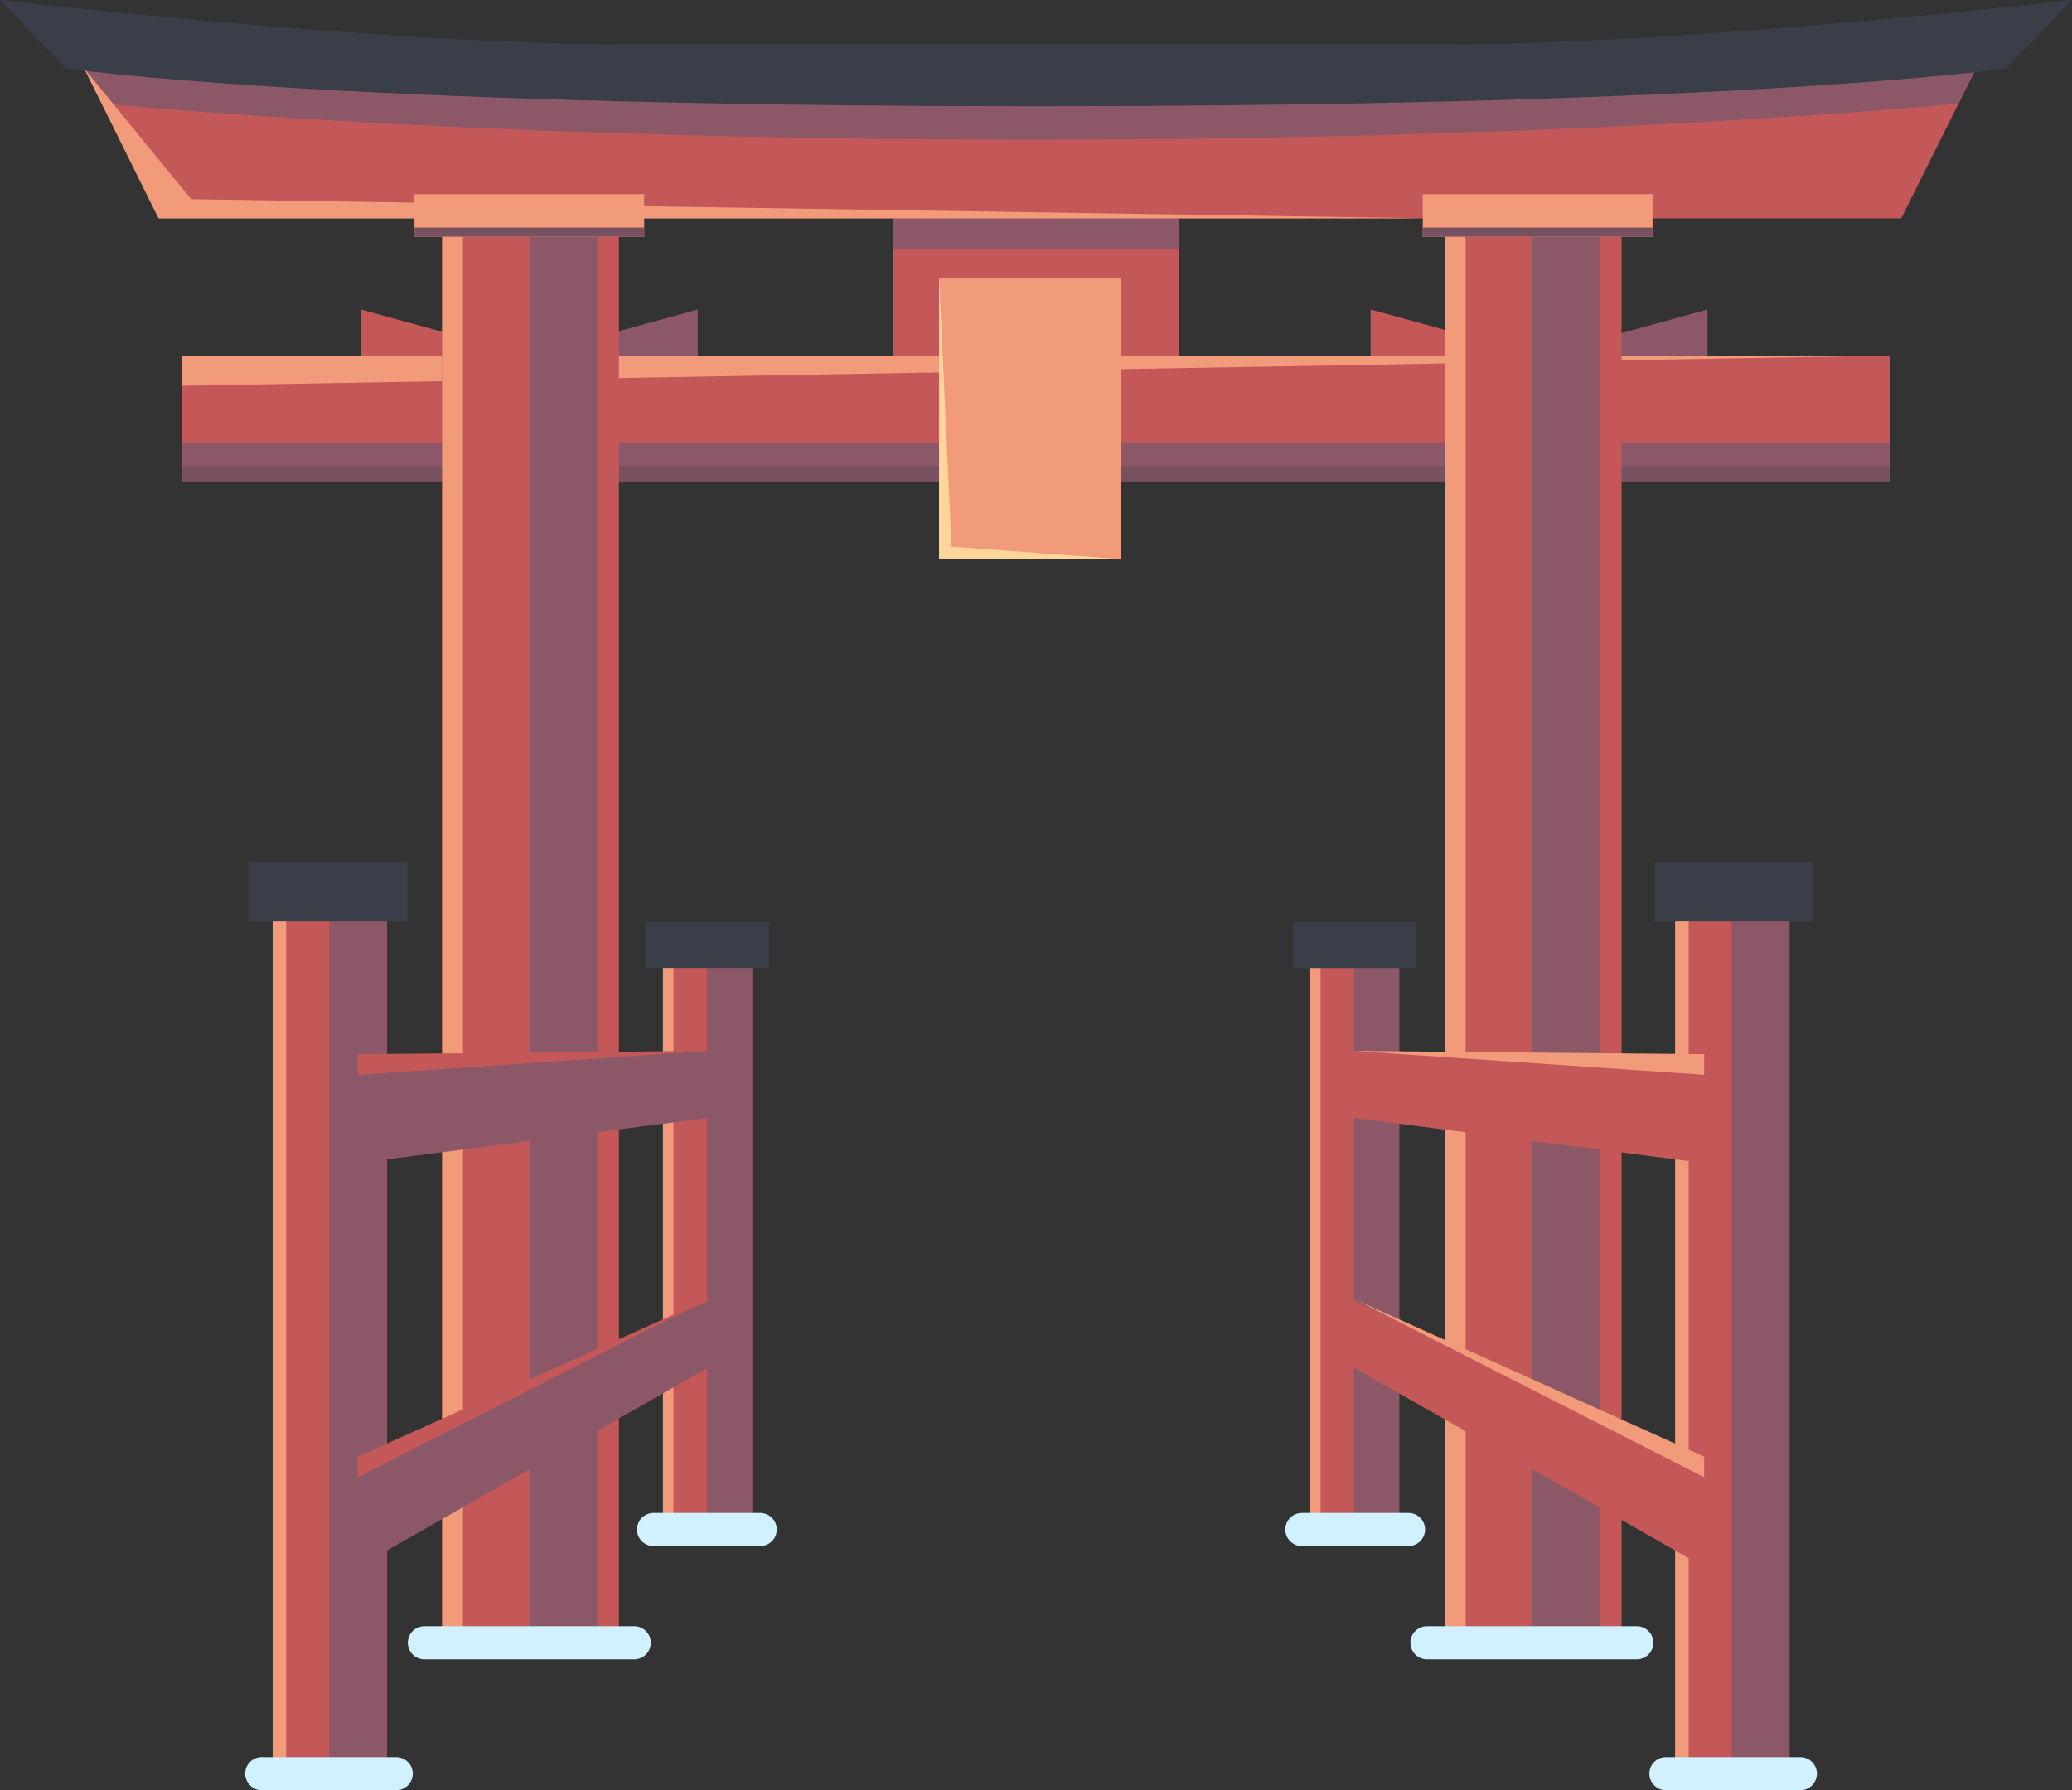 <svg xmlns="http://www.w3.org/2000/svg" viewBox="0 0 296.75 256.42"><rect x="0" y="0" width="296.75" height="256.42" fill="#333333" stroke="none"/><defs><style>.cls-1{fill:#c45858;}.cls-2{fill:#8c5868;}.cls-3{fill:#f29b7b;}.cls-4{fill:#77515f;}.cls-5{fill:#3a3e49;}.cls-6{fill:#d2f1ff;}.cls-7{fill:#ffd599;}</style></defs><title>Asset 2</title><g id="Layer_2" data-name="Layer 2"><g id="OBJECTS"><rect class="cls-1" x="26.06" y="50.93" width="244.64" height="18.08"/><rect class="cls-1" x="127.96" y="28.53" width="40.84" height="26.3"/><rect class="cls-2" x="127.96" y="28.53" width="40.84" height="7.22"/><polygon class="cls-3" points="26.06 50.93 270.7 50.93 26.06 55.25 26.06 50.93"/><polygon class="cls-2" points="75.81 50.93 99.93 50.93 99.93 44.33 75.81 50.93"/><polygon class="cls-1" points="51.69 50.93 75.81 50.93 51.69 44.33 51.69 50.93"/><rect class="cls-2" x="26.06" y="63.37" width="244.64" height="5.64"/><rect class="cls-4" x="26.06" y="66.74" width="244.64" height="2.27"/><polygon class="cls-2" points="220.42 50.93 244.54 50.93 244.54 44.33 220.42 50.93"/><polygon class="cls-1" points="196.3 50.93 220.42 50.93 196.3 44.33 196.3 50.93"/><rect class="cls-1" x="-35.3" y="111.35" width="222.58" height="25.31" transform="translate(199.99 48.02) rotate(90)"/><rect class="cls-3" x="-46.47" y="122.52" width="222.58" height="2.98" transform="translate(188.83 59.19) rotate(90)"/><rect class="cls-2" x="-30.62" y="119.15" width="222.58" height="9.71" transform="translate(204.68 43.34) rotate(90)"/><rect class="cls-1" x="59.22" y="170.58" width="84.23" height="12.77" transform="translate(278.3 75.63) rotate(90)"/><rect class="cls-3" x="53.58" y="176.21" width="84.23" height="1.5" transform="translate(272.66 81.27) rotate(90)"/><rect class="cls-2" x="62.37" y="173.73" width="84.23" height="6.47" transform="translate(281.44 72.49) rotate(90)"/><rect class="cls-5" x="92.51" y="132.11" width="17.64" height="6.55"/><rect class="cls-1" x="-16.04" y="182.6" width="126.53" height="16.36" transform="translate(238.01 143.55) rotate(90)"/><rect class="cls-3" x="-23.25" y="189.82" width="126.53" height="1.93" transform="translate(230.8 150.77) rotate(90)"/><rect class="cls-2" x="-12" y="186.64" width="126.53" height="8.29" transform="translate(242.05 139.52) rotate(90)"/><rect class="cls-5" x="35.56" y="123.43" width="22.78" height="8.46"/><path class="cls-6" d="M56.75,256.42H37.49a2.38,2.38,0,0,1-2.37-2.37h0a2.37,2.37,0,0,1,2.37-2.37H56.75a2.38,2.38,0,0,1,2.37,2.37h0A2.38,2.38,0,0,1,56.75,256.42Z"/><path class="cls-6" d="M108.88,221.45H93.6a2.38,2.38,0,0,1-2.37-2.37h0a2.38,2.38,0,0,1,2.37-2.37h15.28a2.38,2.38,0,0,1,2.37,2.37h0A2.38,2.38,0,0,1,108.88,221.45Z"/><path class="cls-6" d="M90.84,237.67H60.78a2.38,2.38,0,0,1-2.37-2.37h0a2.38,2.38,0,0,1,2.37-2.37H90.84a2.38,2.38,0,0,1,2.37,2.37h0A2.38,2.38,0,0,1,90.84,237.67Z"/><polygon class="cls-2" points="51.26 151.17 104.48 150.5 104.48 159.73 51.26 166.59 51.26 151.17"/><polygon class="cls-2" points="51.26 209.03 104.48 184.94 104.48 194.16 51.26 224.45 51.26 209.03"/><polygon class="cls-1" points="101.42 150.53 51.26 151 51.26 153.94 101.42 150.53"/><polygon class="cls-1" points="101.33 186.1 51.26 208.65 51.26 211.59 101.33 186.1"/><rect class="cls-1" x="108.29" y="111.35" width="222.58" height="25.31" transform="translate(343.59 -95.57) rotate(90)"/><rect class="cls-3" x="97.13" y="122.52" width="222.58" height="2.98" transform="translate(332.42 -84.41) rotate(90)"/><rect class="cls-2" x="112.97" y="119.15" width="222.58" height="9.71" transform="translate(348.27 -100.25) rotate(90)"/><rect class="cls-1" x="151.89" y="170.58" width="84.23" height="12.77" transform="translate(370.97 -17.04) rotate(90)"/><rect class="cls-3" x="146.26" y="176.21" width="84.23" height="1.5" transform="translate(365.34 -11.41) rotate(90)"/><rect class="cls-2" x="155.04" y="173.73" width="84.23" height="6.47" transform="translate(374.12 -20.19) rotate(90)"/><rect class="cls-5" x="185.18" y="132.11" width="17.64" height="6.55" transform="translate(388.01 270.78) rotate(180)"/><rect class="cls-1" x="184.84" y="182.6" width="126.53" height="16.36" transform="translate(438.89 -57.32) rotate(90)"/><rect class="cls-3" x="177.62" y="189.82" width="126.53" height="1.93" transform="translate(431.67 -50.1) rotate(90)"/><rect class="cls-2" x="188.88" y="186.64" width="126.53" height="8.29" transform="translate(442.92 -61.36) rotate(90)"/><rect class="cls-5" x="237" y="123.43" width="22.78" height="8.46" transform="translate(496.77 255.32) rotate(180)"/><path class="cls-6" d="M238.59,256.42h19.26a2.38,2.38,0,0,0,2.37-2.37h0a2.38,2.38,0,0,0-2.37-2.37H238.59a2.37,2.37,0,0,0-2.37,2.37h0A2.38,2.38,0,0,0,238.59,256.42Z"/><path class="cls-6" d="M186.45,221.45h15.28a2.38,2.38,0,0,0,2.37-2.37h0a2.38,2.38,0,0,0-2.37-2.37H186.45a2.38,2.38,0,0,0-2.37,2.37h0A2.38,2.38,0,0,0,186.45,221.45Z"/><path class="cls-6" d="M234.43,237.67H204.38A2.38,2.38,0,0,1,202,235.3h0a2.37,2.37,0,0,1,2.37-2.37h30.05a2.37,2.37,0,0,1,2.37,2.37h0A2.38,2.38,0,0,1,234.43,237.67Z"/><polygon class="cls-1" points="244.07 151.17 190.85 150.5 190.85 159.73 244.07 166.59 244.07 151.17"/><polygon class="cls-1" points="244.07 209.03 190.85 184.94 190.85 194.16 244.07 224.45 244.07 209.03"/><polygon class="cls-3" points="193.92 150.53 244.07 151 244.07 153.94 193.92 150.53"/><polygon class="cls-3" points="194 186.1 244.07 208.65 244.07 211.59 194 186.1"/><path class="cls-1" d="M147.5,15.22C62.8,15.22,12.06,9.8,12.06,9.8L22.71,31.27H272.3L283,9.8S232.2,15.22,147.5,15.22Z"/><path class="cls-2" d="M147.5,20c73.8,0,121.82-4.11,133-5.17l2.5-5S232.2,15.22,147.5,15.22,12.06,9.8,12.06,9.8l2.49,5C25.69,15.88,73.7,20,147.5,20Z"/><path class="cls-5" d="M208,6.33H88.76C54.87,6.33,0,0,0,0L9.44,9.8s36.41,5.41,138.94,5.41S287.32,9.8,287.32,9.8L296.75,0S241.88,6.33,208,6.33Z"/><polygon class="cls-3" points="12.06 9.8 22.71 31.27 203.85 31.27 27.37 28.53 12.06 9.8"/><rect class="cls-3" x="203.77" y="27.81" width="32.9" height="6.09"/><rect class="cls-4" x="203.77" y="32.59" width="32.9" height="1.31"/><rect class="cls-3" x="134.5" y="39.85" width="26" height="40.23"/><polygon class="cls-7" points="134.5 39.85 134.5 80.08 160.5 80.08 136.28 78.29 134.5 39.85"/><rect class="cls-3" x="59.36" y="27.81" width="32.9" height="6.09"/><rect class="cls-4" x="59.36" y="32.59" width="32.9" height="1.31"/></g></g></svg>